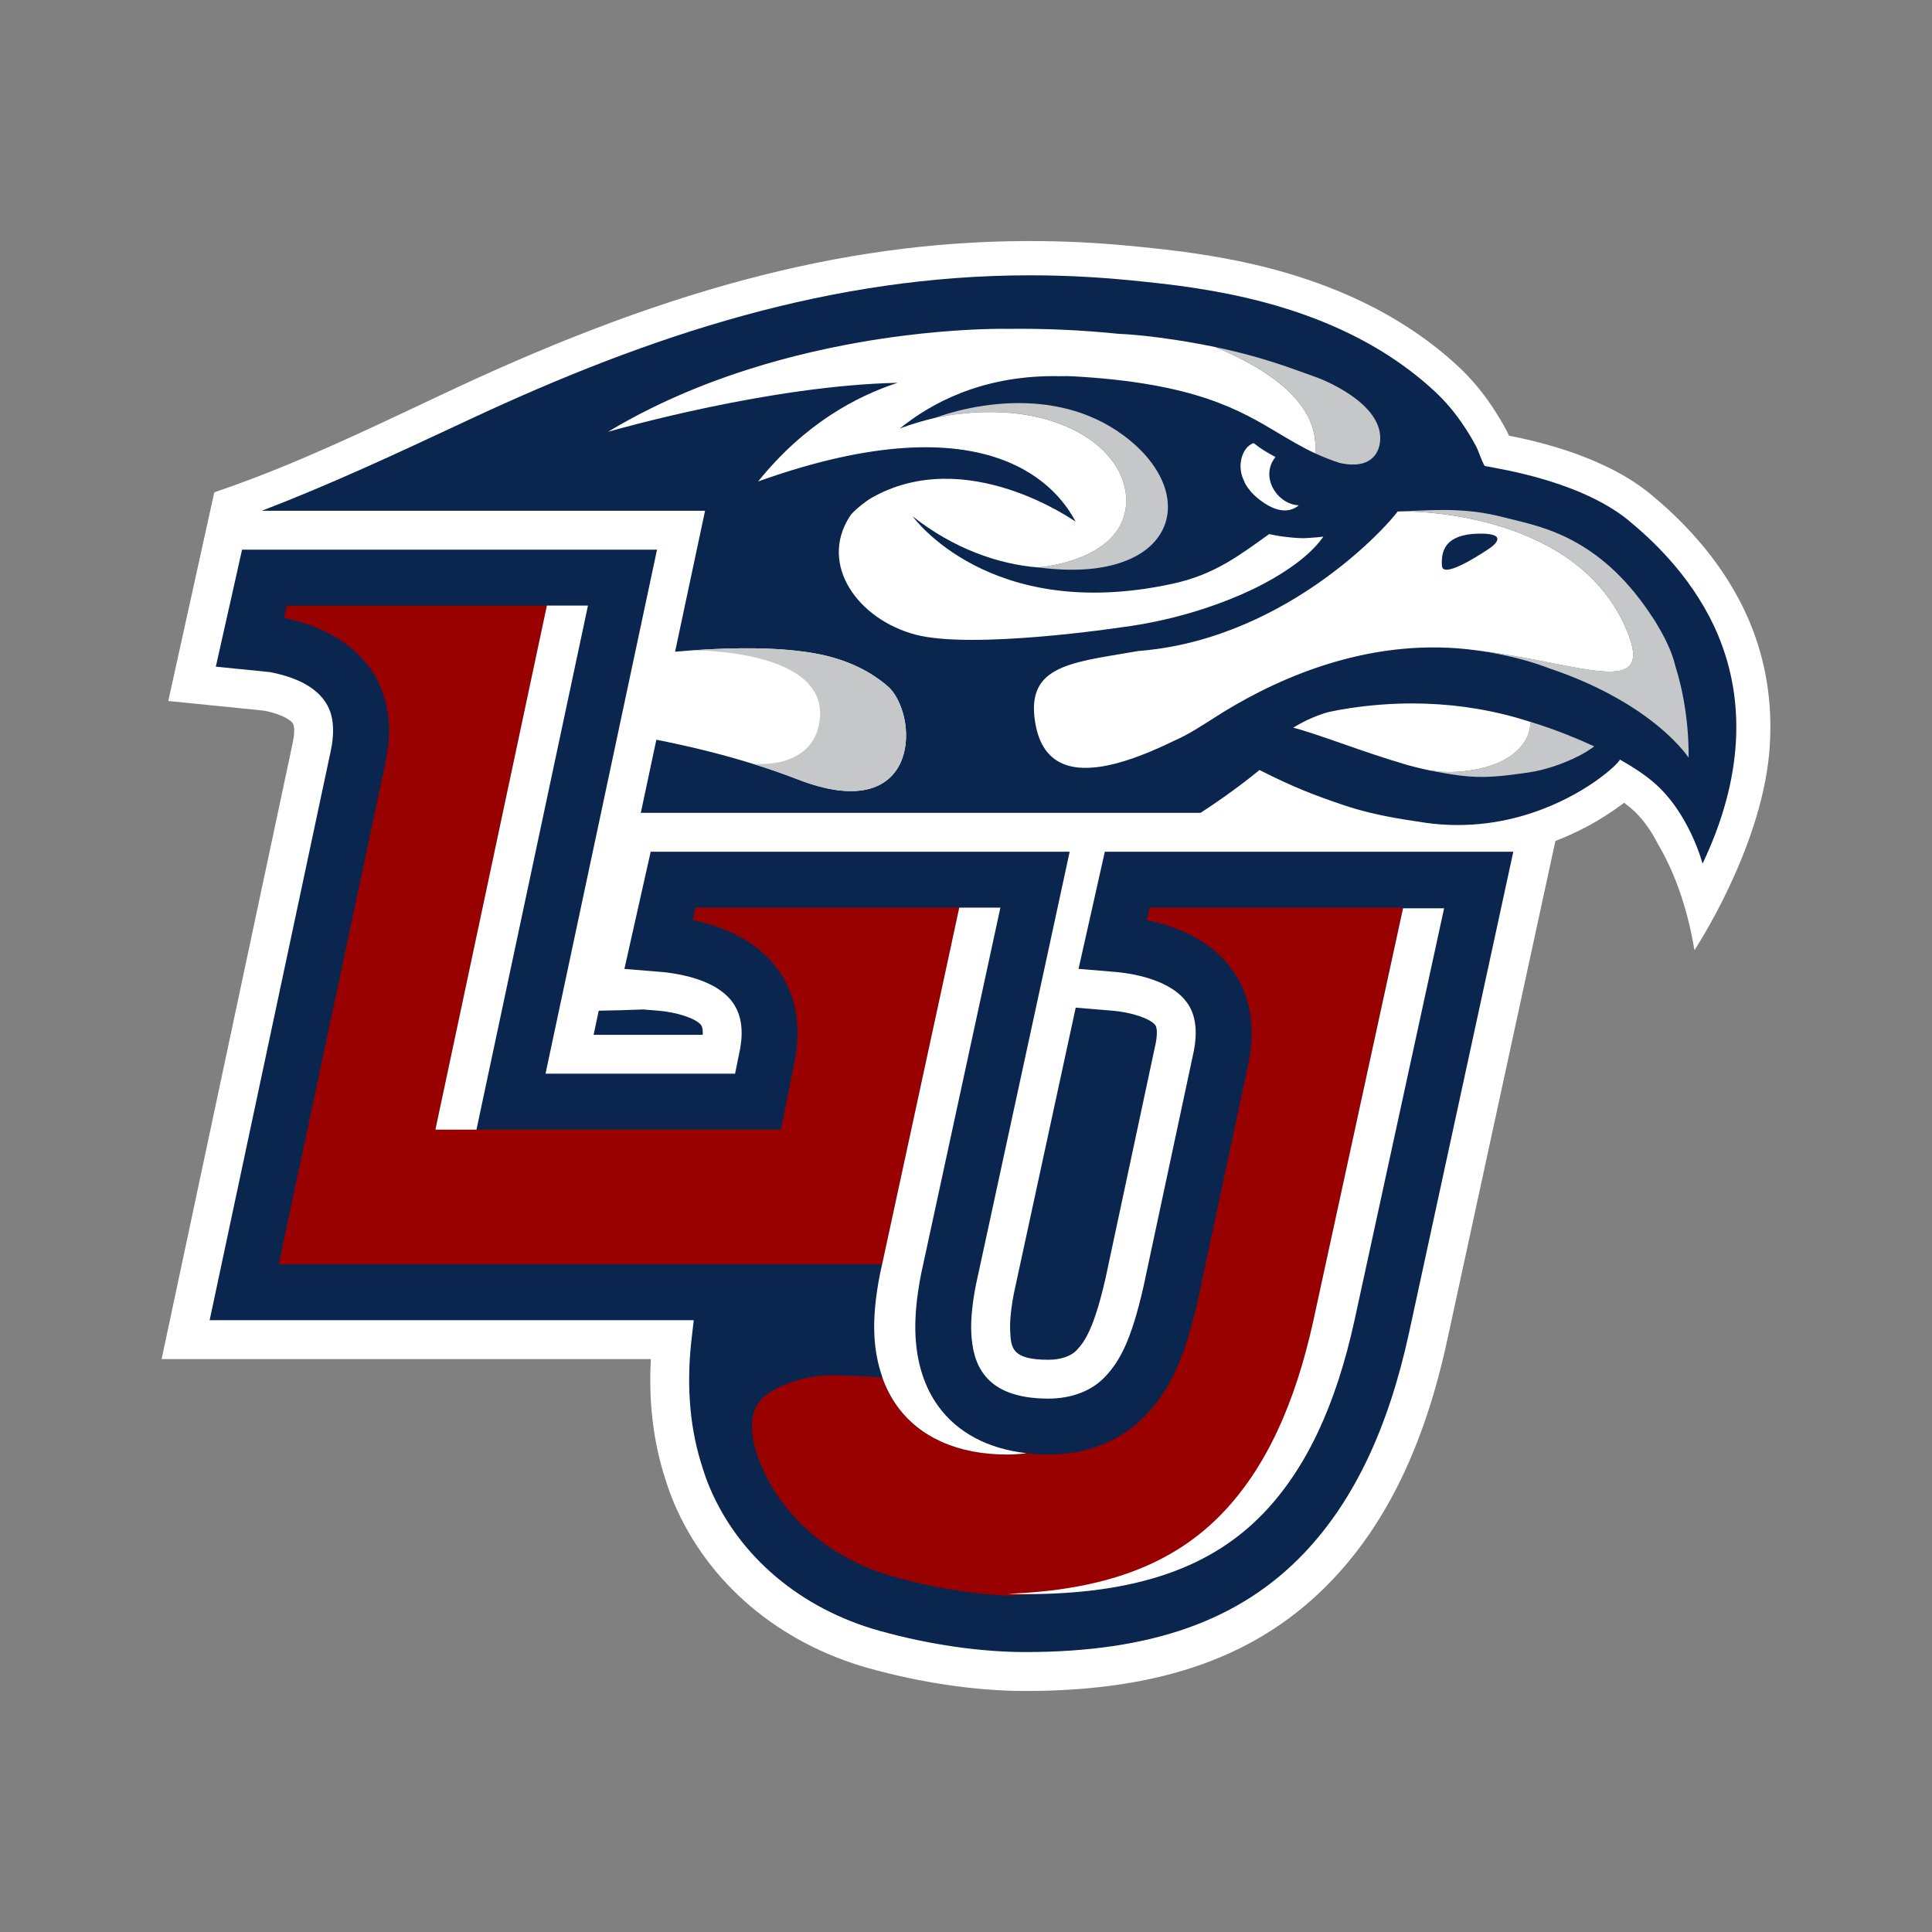 <svg width="200" height="200" viewBox="0 0 200 200" fill="none" xmlns="http://www.w3.org/2000/svg">
<rect x="0" y="0" width="200" height="200" fill="#808080" stroke="none"/>
<path d="M181.14 64.423C178.681 58.521 174.448 54.161 171.315 51.534C166.708 47.487 159.776 45.803 156.21 45.101C156.135 44.922 156.057 44.756 155.969 44.594C155.528 43.764 155.032 42.937 154.497 42.132C153.451 40.563 152.27 39.159 150.983 37.958C145.236 32.605 137.517 28.916 128.04 26.989C125.658 26.506 123.124 26.111 120.51 25.82C118.349 25.578 115.789 25.312 113.192 25.152C111.406 25.044 109.594 24.979 107.81 24.96C88.777 24.755 70.003 29.481 46.933 40.286C40.137 43.469 33.386 46.773 26.37 49.454C24.984 49.984 23.589 50.486 22.183 50.964L17.421 72.566L27.352 73.567C29.215 73.943 30.073 74.545 30.294 74.857C30.297 74.862 30.302 74.866 30.307 74.869C30.549 75.23 30.46 76.173 30.292 76.95L30.14 77.662L29.329 81.478L26.98 92.515L25.861 97.775L25.095 101.377L16.73 140.695H67.376C67.131 145.182 67.644 149.382 68.904 153.198C69.15 154.003 69.433 154.78 69.772 155.588C73.281 163.867 80.638 170.106 89.96 172.7C95.384 174.216 101.129 175.051 106.127 175.051C120.345 175.051 130.447 171.399 137.912 163.558C143.586 157.595 147.476 149.503 149.798 138.817L161.016 87.056C162.341 86.545 163.502 85.99 164.471 85.466C165.466 84.927 166.862 84.07 168.121 83.104C168.133 83.114 168.145 83.123 168.157 83.131C168.393 83.305 168.611 83.474 168.808 83.638C170.073 84.696 171.006 86.141 171.65 87.413C173.073 89.821 174.574 93.365 175.409 98.358C175.409 98.358 182.159 88.202 183.136 78.103C183.138 78.079 183.142 78.058 183.144 78.035C183.172 77.726 183.195 77.417 183.213 77.11C183.485 72.674 182.798 68.404 181.139 64.421" fill="white"/>
<path d="M106.576 28.5C86.134 28.517 67.451 34.594 48.444 43.497C40.69 47.128 34.029 50.217 27.102 52.875H72.987L69.884 67.464C70.475 67.413 71.071 67.364 71.662 67.322C76.188 67.004 80.687 66.995 84.287 67.626C87.692 68.224 90.298 69.573 92.124 71.251C95.234 74.632 95.019 85.515 82.567 80.677C81.054 80.09 79.515 79.56 77.974 79.081C74.514 78.004 71.066 77.191 67.945 76.577L66.336 84.145H124.284C126.775 82.519 128.817 80.999 130.382 79.71C133.947 81.52 136.07 82.314 138.964 83.303C139.931 83.634 140.898 83.909 141.872 84.145C143.463 84.527 145.068 84.802 146.714 85.04C151.266 85.839 155.315 85.242 158.619 84.142C164.066 82.331 167.464 79.157 167.699 78.632C169.042 79.388 170.197 80.16 171.09 80.91C174.864 84.064 176.248 89.405 176.248 89.405C180.472 80.518 180.686 72.56 177.866 65.784C175.542 60.212 171.453 56.276 169.002 54.224C164.046 49.841 155.221 48.54 153.71 48.24C153.556 48.068 153.281 47.345 153.14 46.992C153.025 46.684 152.925 46.422 152.837 46.261C152.448 45.524 152.011 44.795 151.541 44.095C150.648 42.752 149.648 41.56 148.56 40.552C143.309 35.652 136.164 32.257 127.339 30.464C125.056 30 122.625 29.623 120.12 29.343C118.012 29.108 115.521 28.846 112.982 28.693C110.827 28.562 108.691 28.498 106.576 28.5ZM25.058 56.9L23.997 61.64L22.562 68.033L22.342 69.012L27.941 69.576C29.848 69.936 32.388 70.752 33.645 72.617C33.79 72.832 34.066 73.245 34.262 73.931C34.441 74.559 34.551 75.418 34.428 76.569C34.389 76.943 34.325 77.344 34.23 77.781L33.552 80.968L31.014 92.901L29.818 98.522L29.053 102.115L21.703 136.665H71.817L71.629 138.291C71.596 138.566 71.565 138.834 71.535 139.117C71.058 143.804 71.463 148.129 72.74 151.97C72.956 152.682 73.201 153.353 73.477 154.011C76.507 161.156 82.908 166.549 91.041 168.818C96.131 170.242 101.49 171.021 106.131 171.021C119.171 171.021 128.345 167.764 135 160.78C140.144 155.367 143.703 147.9 145.865 137.961L156.616 88.356L156.657 88.17H143.804H124.584H117.479H114.371L113.968 89.964L112.987 94.345L111.651 100.295L115.485 100.617C116.687 100.718 120.756 101.215 122.663 103.519C123.053 103.989 124.228 105.412 123.597 108.736L118.379 133.167C117.096 138.821 115.895 140.95 114.364 142.555C112.994 143.992 110.919 144.784 108.521 144.784C101.698 144.784 100.705 140.93 100.55 138.029C100.476 136.699 100.644 134.953 101.027 133.005L109.032 96.037L109.945 91.807L110.731 88.17H67.36L64.638 100.302L68.477 100.617C68.772 100.638 69.239 100.685 69.806 100.785C71.533 101.067 74.175 101.766 75.623 103.478C75.726 103.606 75.818 103.733 75.909 103.861C76.714 105.043 76.955 106.547 76.638 108.461L76.095 111.147H56.473L57.86 104.627L58.615 101.088L60.512 92.169L62.191 84.28L63.991 75.814L65.673 67.903L68.014 56.9H53.776H47.424H42.383H25.058ZM111.357 104.311L104.964 133.858C104.555 135.954 104.541 137.236 104.575 137.814C104.662 139.526 104.729 140.762 108.53 140.762C109.793 140.762 110.854 140.406 111.445 139.781C112.277 138.908 113.258 137.538 114.453 132.28L119.65 107.944C119.724 107.561 119.885 106.473 119.576 106.091C119.026 105.426 117.085 104.781 115.158 104.627L111.357 104.311ZM66.595 104.499C65.055 104.559 63.52 104.606 61.98 104.627L61.45 107.125H72.746C72.766 106.715 72.734 106.299 72.552 106.084C71.984 105.412 70.096 104.788 68.151 104.627L66.595 104.499Z" fill="#0A254E"/>
<path d="M125.8 35.926C134.134 39.394 136.491 43.332 136.142 46.928C136.921 47.29 137.747 47.623 138.667 47.92C139.11 48.02 139.533 48.078 139.909 48.089C142.313 48.159 142.77 46.493 142.857 45.773C143.348 41.715 136.632 39.188 136.384 39.096C135.732 38.862 135.034 38.614 134.275 38.339C131.179 37.209 128.312 36.446 125.8 35.926ZM104.929 41.734C100.403 41.839 96.924 43.216 96.897 43.228C103.505 41.915 108.824 42.971 112.262 45.119C115.244 46.986 116.808 49.674 116.56 52.357C116.023 58.09 107.582 58.731 107.454 58.737C109.664 59.029 111.611 59.047 113.276 58.846C118.453 58.22 121.005 55.486 120.898 52.281C120.891 52.065 120.871 51.849 120.844 51.633C120.831 51.539 120.811 51.445 120.79 51.353C120.784 51.293 120.777 51.235 120.764 51.178C120.502 49.956 119.87 48.697 118.877 47.482C118.185 46.638 117.312 45.815 116.265 45.042C112.598 42.342 108.448 41.653 104.929 41.734ZM107.454 58.737C107.447 58.736 107.447 58.736 107.441 58.736L107.447 58.737H107.454ZM149.68 52.795C148.472 52.786 147.229 52.839 145.846 52.897C145.517 52.911 145.181 52.926 144.839 52.941C146.524 52.885 163.42 53.036 168.449 65.367C171.31 72.37 163.802 68.695 153.185 67.366C153.407 67.394 153.628 67.436 153.85 67.476V67.471C153.877 67.476 153.904 67.484 153.931 67.489C154.025 67.504 154.112 67.516 154.206 67.532C156.832 68.007 158.739 68.554 160.31 69.163C162.855 70.012 165.004 70.975 166.804 71.949C168.154 72.677 169.302 73.411 170.276 74.111C173.54 76.467 174.802 78.431 174.802 78.431C174.802 78.431 174.97 73.792 173.432 68.945C173.164 67.796 172.613 66.501 171.794 65.088C171.545 64.642 171.283 64.204 170.988 63.781V63.784C170.773 63.447 170.538 63.109 170.289 62.764C164.924 55.233 158.94 54.414 155.905 53.611C153.595 52.996 151.688 52.81 149.68 52.795ZM76.698 67.111C75.055 67.126 73.361 67.202 71.664 67.321C71.747 67.336 86.196 67.157 84.806 74.887C84.249 77.958 81.551 79.268 77.975 79.079C79.515 79.558 81.056 80.089 82.569 80.676C95.02 85.513 95.235 74.63 92.126 71.25C90.299 69.572 87.694 68.223 84.289 67.626C82.038 67.231 79.437 67.087 76.698 67.111ZM158.396 74.712C158.464 75.386 158.215 76.141 157.866 76.701C156.435 78.995 153.393 79.705 150.929 79.889C150.029 79.955 149.049 79.918 147.995 79.747C148.881 79.936 149.955 80.13 151.144 80.285C153.541 80.599 155.509 80.36 158.262 79.962C159.968 79.717 161.935 79.024 163.42 78.265C163.99 77.978 164.528 77.646 165.038 77.266C164.662 77.089 164.293 76.925 163.943 76.773C163.379 76.528 162.862 76.317 162.419 76.143V76.133C161.143 75.626 159.793 75.145 158.396 74.712Z" fill="#C6C7C9"/>
<path d="M29.696 62.688L29.41 63.968C30.156 64.121 30.947 64.328 31.753 64.601C33.12 65.064 34.527 65.723 35.801 66.658C36.792 67.388 37.704 68.279 38.449 69.382C39.124 70.385 39.612 71.477 39.913 72.651C40.148 73.562 40.266 74.522 40.273 75.532C40.28 76.628 40.154 77.781 39.893 78.986L39.566 80.516L36.843 93.318L35.546 99.416L34.791 102.968L29.371 128.439L28.855 130.877H91.319L98.035 99.846L98.888 95.883L99.304 93.956H96.343H72.939H71.996L71.707 95.245C73.718 95.655 76.057 96.448 78.062 97.912C78.774 98.435 79.446 99.033 80.046 99.745C80.074 99.772 80.1 99.812 80.127 99.846C80.951 100.839 81.568 101.968 81.974 103.197C82.599 105.084 82.728 107.212 82.329 109.508L82.319 109.576L80.838 116.936H76.585H49.329H45.077L45.594 114.498L47.778 104.231L48.524 100.719L50.086 93.385L50.133 93.164L52.699 81.094L52.748 80.868L54.043 74.777L55.159 69.53L56.615 62.688H53.655H36.843H30.676H29.696ZM119.01 93.956L118.721 95.245C120.743 95.662 123.1 96.454 125.114 97.938C125.84 98.469 126.525 99.093 127.129 99.832C129.305 102.451 130.043 105.93 129.278 109.884L124.033 134.43C122.65 140.527 121.172 143.804 118.56 146.544C116.089 149.142 112.53 150.573 108.535 150.573C107.749 150.573 107.003 150.519 106.271 150.432C105.627 150.519 104.962 150.573 104.277 150.573C99.14 150.573 95.211 148.78 92.881 145.563C92.243 144.677 91.732 143.683 91.343 142.595C91.35 142.608 91.35 142.628 91.356 142.642C91.356 142.642 90.812 142.528 89.812 142.494L86.985 142.38C86.884 142.38 86.703 142.38 86.474 142.373C86.306 142.373 86.112 142.367 85.876 142.367C85.48 142.367 85.057 142.4 84.614 142.454C82.319 142.749 79.617 143.763 78.584 145.127C77.141 147.02 78.111 150.089 78.814 151.748C79.527 153.434 80.494 154.992 81.672 156.402C84.352 159.598 88.14 162.003 92.599 163.245C96.534 164.346 100.624 165.018 104.31 165.186C114.364 164.823 121.475 162.13 126.558 156.791C130.957 152.164 134.032 145.61 135.967 136.733L145.234 93.956H142.266H119.97H119.01Z" fill="#990000"/>
<path d="M103.513 34.038C101.619 34.051 97.106 34.187 91.297 35.058C90.498 35.179 89.672 35.312 88.826 35.463C88.43 35.532 88.034 35.603 87.631 35.68C86.429 35.91 85.186 36.17 83.917 36.467C81.796 36.962 79.598 37.557 77.364 38.27C74.682 39.128 71.948 40.157 69.239 41.393C68.635 41.668 68.034 41.953 67.434 42.249C65.936 42.989 64.45 43.795 62.988 44.673L62.998 44.685C64.054 44.39 79.736 39.914 92.916 39.627C88.665 41.025 83.34 43.819 78.481 49.84C102.835 41.129 109.698 50.847 111.343 54.004C111.343 54.004 99.987 45.895 90.136 51.589C89.686 51.851 88.275 52.921 87.96 53.472C84.743 58.48 88.846 64.132 94.769 65.697C100.686 67.26 115.997 64.951 115.997 64.951C119.045 64.567 122.033 63.868 124.78 62.961C126.526 62.384 128.178 61.722 129.682 61.002C130.455 60.628 131.193 60.236 131.885 59.833C132.06 59.731 132.234 59.629 132.402 59.526C132.604 59.401 132.798 59.278 132.993 59.152C133.833 58.607 134.591 58.042 135.243 57.469C135.525 57.218 135.793 56.962 136.042 56.706C136.405 56.323 136.727 55.939 136.996 55.553C136.593 55.603 136.143 55.645 135.659 55.672L135.458 55.687C135.243 55.703 135.028 55.719 134.786 55.713C134.115 55.693 133.45 55.631 132.792 55.543C132.315 55.476 131.845 55.392 131.381 55.289C129.864 56.375 128.487 57.389 126.99 58.258C126.963 58.275 126.929 58.292 126.902 58.307C125.311 59.217 123.571 59.957 121.335 60.44C102.371 64.537 94.481 53.453 94.481 53.453C98.671 56.774 103.365 58.419 107.448 58.738C107.556 58.735 116.024 58.099 116.561 52.358C116.809 49.676 115.245 46.987 112.263 45.122C108.825 42.973 103.506 41.918 96.898 43.23C95.401 43.586 94.239 43.967 93.628 44.185C93.48 44.234 93.373 44.276 93.285 44.307C93.191 44.345 93.138 44.365 93.138 44.365C96.334 41.778 101.485 38.943 109.08 38.935C109.255 38.935 109.429 38.939 109.611 38.945C110.128 38.93 110.638 38.929 111.135 38.958C123.679 39.662 128.319 42.431 132.409 44.878C133.631 45.605 134.806 46.309 136.143 46.931C136.492 43.334 134.128 39.396 125.801 35.928C119.851 34.699 115.937 34.559 115.883 34.562H115.863L115.836 34.56C111.968 34.167 108.18 33.999 104.487 34.042C104.487 34.042 104.144 34.034 103.513 34.038ZM129.756 45.885C129.669 45.889 129.555 45.956 129.434 46.038C129.34 46.095 129.239 46.173 129.152 46.267C129.125 46.291 129.105 46.309 129.091 46.324C129.071 46.346 129.051 46.375 129.031 46.401C129.011 46.421 128.997 46.442 128.984 46.461C128.803 46.692 128.662 46.971 128.574 47.267C128.561 47.293 128.554 47.318 128.548 47.345C128.541 47.377 128.527 47.408 128.521 47.44C128.514 47.453 128.514 47.464 128.514 47.476C128.487 47.587 128.467 47.704 128.447 47.822V47.85C128.433 47.962 128.42 48.074 128.42 48.191V48.2C128.413 48.812 128.568 49.379 128.83 49.891L128.85 49.958C129.199 50.636 129.79 51.327 130.71 51.965C130.817 52.034 130.911 52.102 131.012 52.165C131.449 52.441 131.852 52.621 132.228 52.727C133.168 52.992 133.906 52.767 134.45 52.309C132.174 52.211 130.394 49.313 132.04 47.309C131.247 46.894 130.455 46.417 129.823 45.903C129.803 45.889 129.783 45.884 129.756 45.885ZM144.839 52.943C144.738 52.946 144.685 52.95 144.685 52.95C143.677 54.294 139.903 58.366 134.182 61.861C131.576 63.445 128.574 64.912 125.243 65.953C122.92 66.675 120.435 67.194 117.816 67.395C117.192 67.507 116.588 67.606 115.997 67.704C114.432 67.964 113.009 68.203 111.78 68.517C108.368 69.39 106.434 70.849 107.2 75.001C107.992 79.313 111.135 79.979 114.734 79.221C116.99 78.746 119.428 77.715 121.584 76.664C121.939 76.513 122.322 76.325 122.705 76.12C124.095 75.375 125.586 74.357 126.66 73.701C132.812 69.927 142.267 65.85 152.911 67.332C152.978 67.34 153.159 67.366 153.186 67.369C163.796 68.697 171.311 72.374 168.45 65.369C163.42 53.039 146.525 52.889 144.839 52.943ZM153.085 55.242C156.604 55.18 154.22 56.748 154.22 56.748C154.22 56.748 149.372 60.098 149.271 58.587C149.164 57.072 149.56 55.304 153.085 55.242ZM56.613 62.689L55.157 69.531L54.041 74.778L52.746 80.869L52.696 81.095L50.13 93.165L50.083 93.386L48.522 100.72L47.776 104.232L45.592 114.499L45.074 116.937H49.327L49.842 114.499L51.978 104.467L52.725 100.941L54.396 93.097L54.698 91.681L56.374 83.799L56.83 81.655L58.241 75.03L59.573 68.766L60.866 62.689H57.906H56.613ZM146.182 72.82C144.027 72.821 141.884 72.988 139.762 73.303C139.01 73.415 138.265 73.552 137.526 73.71C136.505 73.998 135.229 74.491 133.873 75.329C135.182 75.665 136.881 76.26 138.876 76.953C139.93 77.323 141.052 77.713 142.2 78.097C143.335 78.474 144.503 78.847 145.685 79.192C146.108 79.309 146.921 79.524 147.995 79.749C149.05 79.92 150.03 79.957 150.929 79.891C153.394 79.707 156.436 78.997 157.867 76.704C158.216 76.144 158.464 75.388 158.397 74.714C157.927 74.568 157.457 74.427 156.98 74.293C153.401 73.282 149.774 72.82 146.182 72.82ZM99.302 93.957L98.886 95.885L98.033 99.847L91.318 130.878C91.318 130.878 91.17 131.624 91.022 132.812C91.002 132.973 90.989 133.155 90.968 133.329C90.989 133.148 91.002 132.98 91.022 132.812C91.15 131.765 91.284 131.033 91.311 130.878L91.109 131.812C90.619 134.283 90.418 136.465 90.519 138.305C90.599 139.83 90.874 141.219 91.318 142.488C91.324 142.522 91.331 142.556 91.338 142.596C91.727 143.684 92.238 144.678 92.876 145.564C95.206 148.781 99.134 150.574 104.272 150.574C104.95 150.574 105.622 150.52 106.266 150.433C102.237 149.976 99.101 148.291 97.126 145.564C95.736 143.644 94.924 141.206 94.776 138.339C94.675 136.499 94.87 134.31 95.36 131.845L102.593 98.423L103.473 94.36L103.56 93.957H100.598H99.302ZM145.242 94.024L135.975 136.64C134.041 145.477 130.972 152.011 126.566 156.618C121.483 161.936 114.372 164.623 104.319 164.985C104.937 165.012 105.548 165.026 106.145 165.026C117.494 165.026 125.338 162.353 130.824 156.618C135.223 152.011 138.298 145.477 140.226 136.64L149.493 94.024H146.525H145.242ZM90.827 134.907C90.774 135.693 90.747 136.553 90.76 137.453C90.747 136.546 90.78 135.693 90.827 134.907Z" fill="white"/>
</svg>
